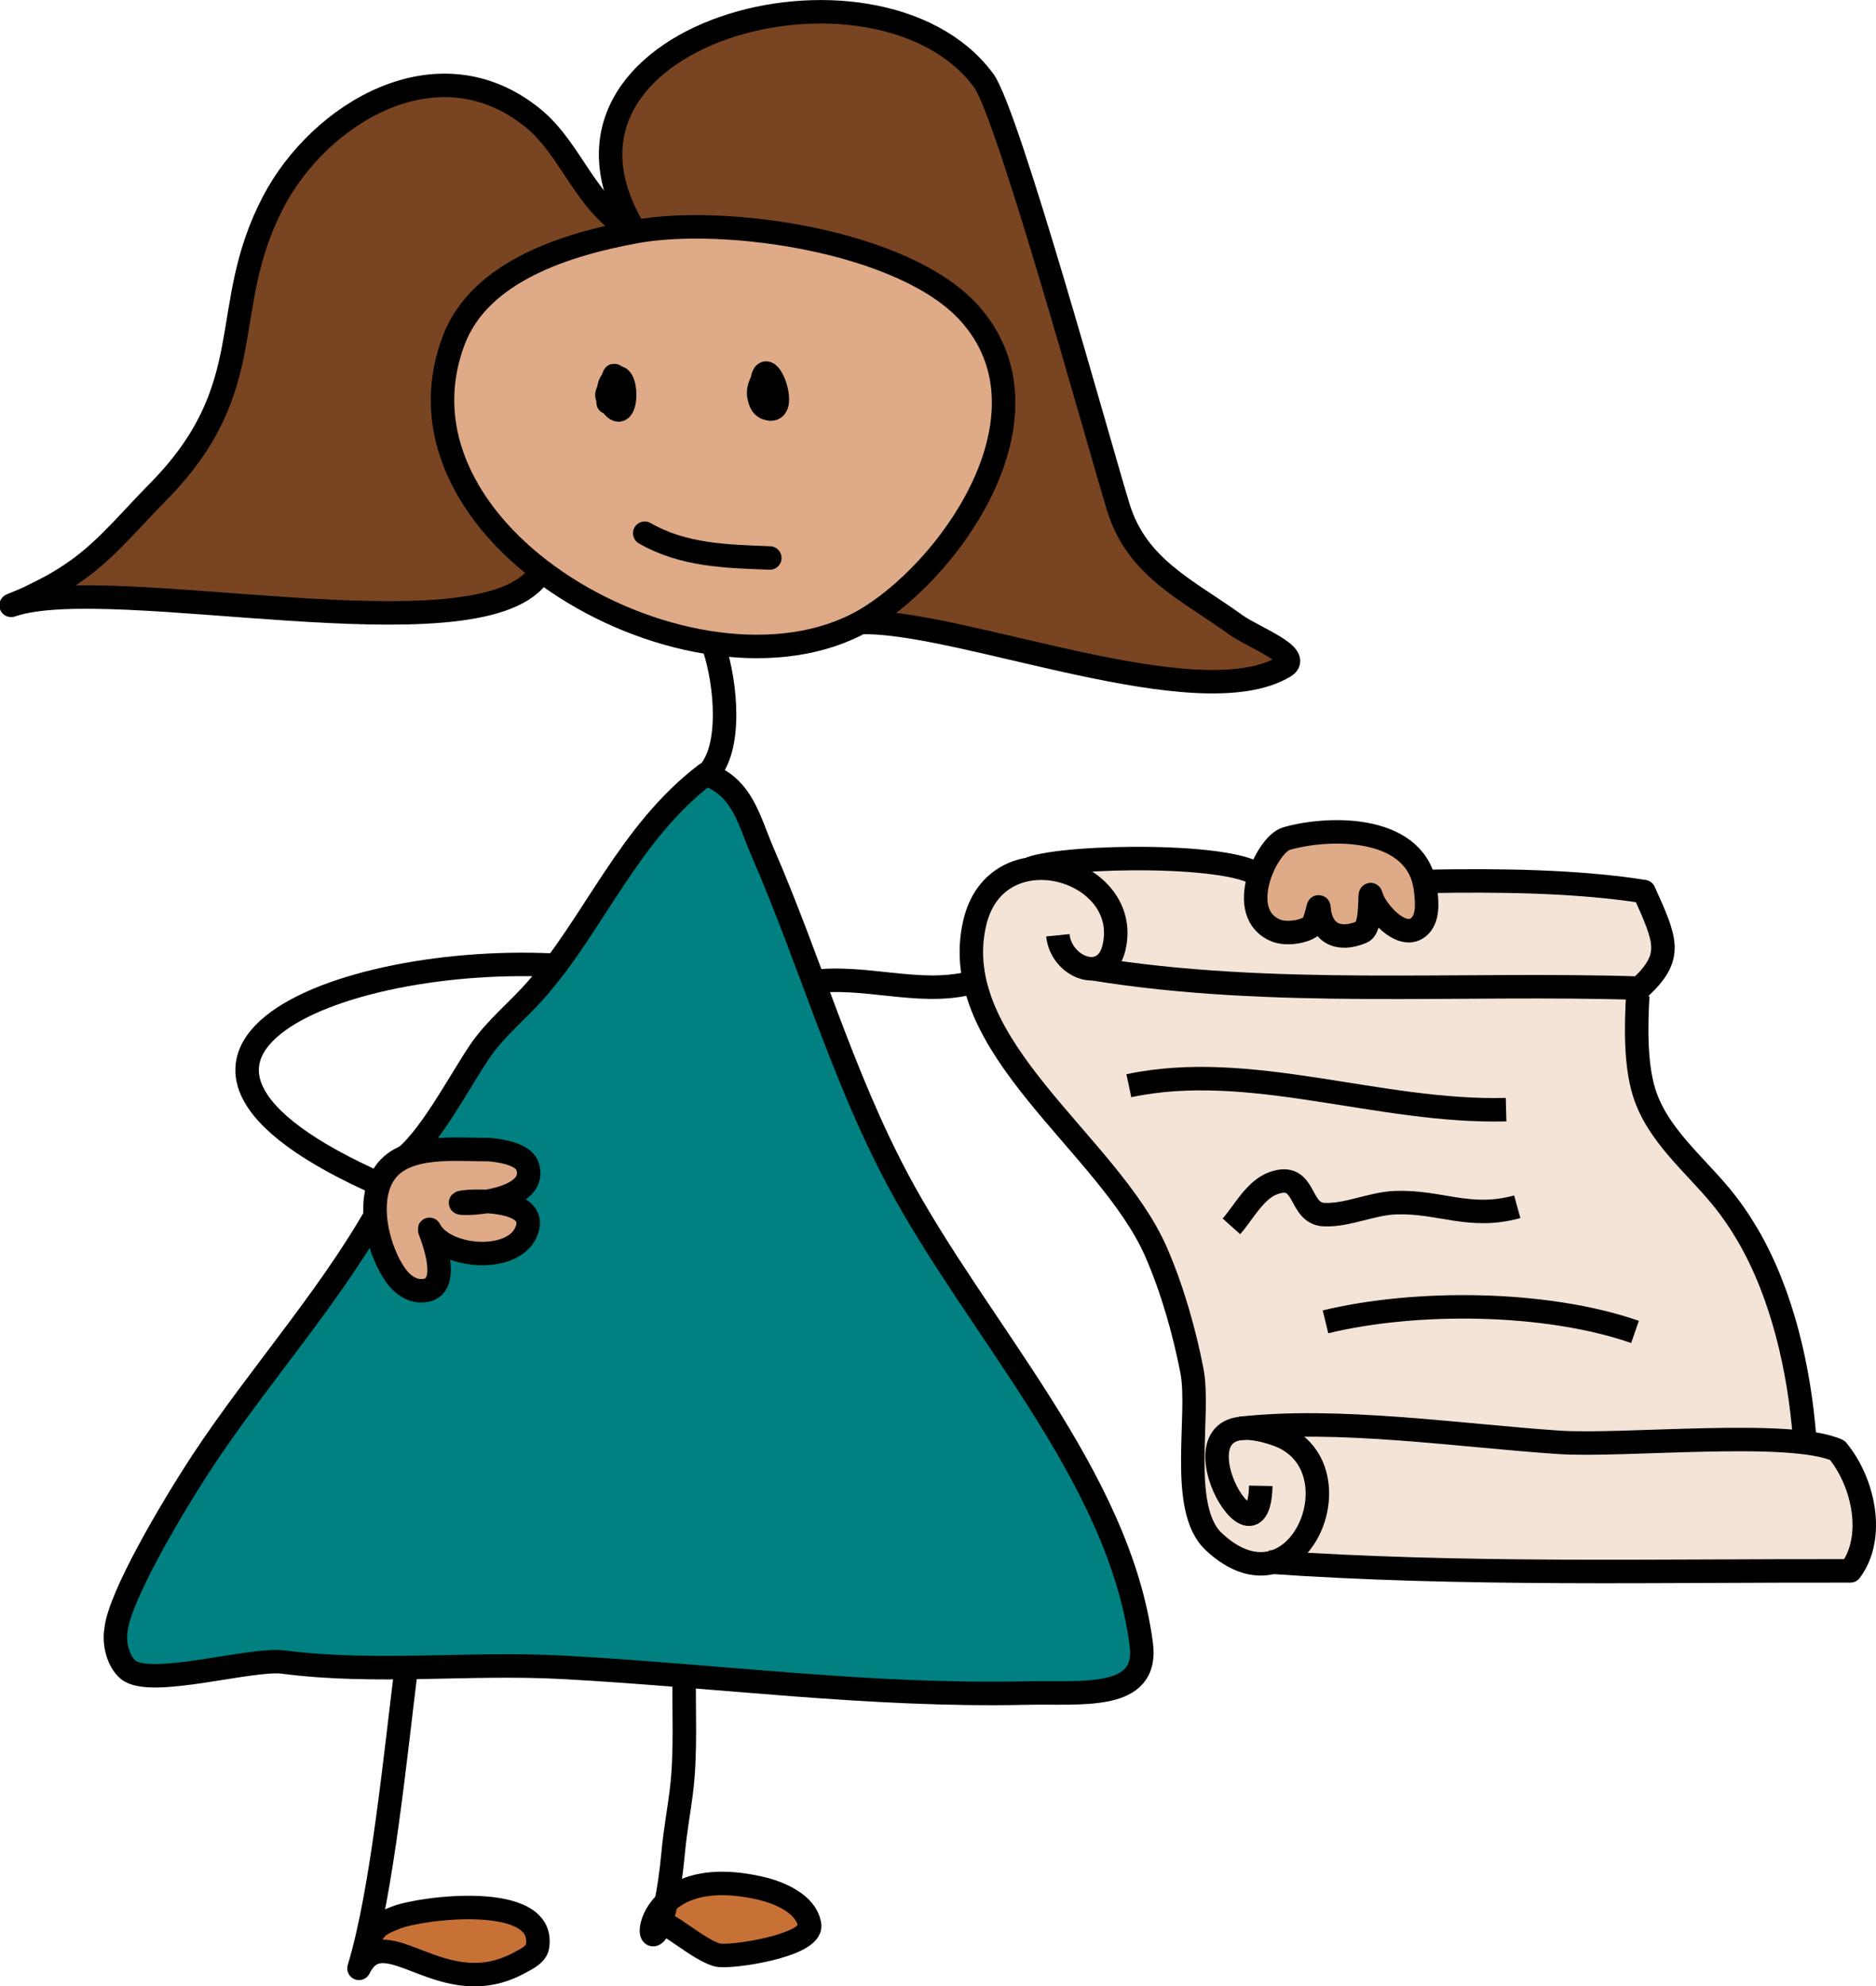 <?xml version="1.0" encoding="UTF-8" standalone="no"?>
<!-- Created with Inkscape (http://www.inkscape.org/) -->

<svg
   width="61.14mm"
   height="64.716mm"
   viewBox="0 0 61.14 64.716"
   version="1.1"
   id="svg5"
   inkscape:version="1.2.2 (b0a8486541, 2022-12-01)"
   sodipodi:docname="you.svg"
   xmlns:inkscape="http://www.inkscape.org/namespaces/inkscape"
   xmlns:sodipodi="http://sodipodi.sourceforge.net/DTD/sodipodi-0.dtd"
   xmlns="http://www.w3.org/2000/svg"
   xmlns:svg="http://www.w3.org/2000/svg">
  <sodipodi:namedview
     id="namedview7"
     pagecolor="#ffffff"
     bordercolor="#666666"
     borderopacity="1.0"
     inkscape:pageshadow="2"
     inkscape:pageopacity="0.0"
     inkscape:pagecheckerboard="0"
     inkscape:document-units="mm"
     showgrid="false"
     objecttolerance="1"
     guidetolerance="1"
     inkscape:zoom="6.495"
     inkscape:cx="74.364896"
     inkscape:cy="185.14242"
     inkscape:window-width="1920"
     inkscape:window-height="1200"
     inkscape:window-x="0"
     inkscape:window-y="0"
     inkscape:window-maximized="1"
     inkscape:current-layer="layer1"
     inkscape:showpageshadow="2"
     inkscape:deskcolor="#d1d1d1" />
  <defs
     id="defs2" />
  <g
     inkscape:label="Layer 1"
     inkscape:groupmode="layer"
     id="layer1"
     transform="translate(-80.428,-179.154)">
    <path
       style="fill:none;stroke:#000000;stroke-width:0.765;stroke-linecap:butt;stroke-linejoin:round;stroke-miterlimit:4;stroke-dasharray:none;stroke-opacity:1"
       d="m 103.71,200.281 c 0.369,1.119 0.594,3.274 -0.229,4.097"
       id="path131"
       inkscape:export-filename="/home/vasek/path129.png"
       inkscape:export-xdpi="200"
       inkscape:export-ydpi="200"
       sodipodi:nodetypes="cc" />
    <path
       style="fill:none;stroke:#000000;stroke-width:0.765;stroke-linecap:butt;stroke-linejoin:round;stroke-miterlimit:4;stroke-dasharray:none;stroke-opacity:1"
       d="m 98.743,210.618 c -7.225,-0.46 -16.289,3.075 -4.763,7.615"
       id="path145"
       inkscape:export-filename="/home/vasek/path129.png"
       inkscape:export-xdpi="200"
       inkscape:export-ydpi="200"
       sodipodi:nodetypes="cc" />
    <path
       style="fill:#c87137;stroke:#000000;stroke-width:0.765;stroke-linecap:butt;stroke-linejoin:round;stroke-miterlimit:4;stroke-dasharray:none;stroke-opacity:1"
       d="m 93.707,233.191 c -0.405,3.215 -0.816,7.582 -1.579,10.099 0.513,-1.301 0.352,-1.317 1.207,-1.656 0.817,-0.323 4.899,-0.841 4.611,0.943 -0.043,0.266 -0.379,0.415 -0.586,0.529 -2.528,1.386 -4.394,-1.519 -5.232,0.184"
       id="path149"
       inkscape:export-filename="/home/vasek/path129.png"
       inkscape:export-xdpi="200"
       inkscape:export-ydpi="200"
       sodipodi:nodetypes="ccsssc" />
    <path
       style="fill:#c87137;stroke:#000000;stroke-width:0.765;stroke-linecap:butt;stroke-linejoin:round;stroke-miterlimit:4;stroke-dasharray:none;stroke-opacity:1"
       d="m 102.731,233.516 c -0.031,1.343 0.068,2.723 -0.103,4.059 -0.08,0.624 -0.194,1.239 -0.253,1.874 -0.558,6.03 -2.239,0.063 2.84,1.23 0.581,0.134 1.492,0.494 1.598,1.196 0.103,0.683 -2.632,1.089 -3.013,0.977 -0.859,-0.251 -2.127,-1.671 -1.999,-0.715"
       id="path151"
       inkscape:export-filename="/home/vasek/path129.png"
       inkscape:export-xdpi="200"
       inkscape:export-ydpi="200"
       sodipodi:nodetypes="csssssc" />
    <path
       style="fill:#784421;stroke:#000000;stroke-width:0.765;stroke-linecap:butt;stroke-linejoin:round;stroke-miterlimit:4;stroke-dasharray:none;stroke-opacity:1"
       d="m 101.132,186.703 c -1.594,-0.758 -2.036,-2.647 -3.335,-3.703 -3.095,-2.515 -6.957,-0.152 -8.464,2.737 -1.837,3.521 -0.345,6.008 -3.783,9.475 -0.816,0.823 -1.631,1.821 -2.576,2.495 -0.612,0.437 -0.99,0.62 -1.598,0.92 -0.18,0.089 -0.742,0.305 -0.552,0.241 3.245,-1.082 15.051,1.729 17.111,-0.92"
       id="path167"
       inkscape:export-filename="/home/vasek/path129.png"
       inkscape:export-xdpi="200"
       inkscape:export-ydpi="200" />
    <path
       style="fill:#784421;stroke:#000000;stroke-width:0.765;stroke-linecap:butt;stroke-linejoin:round;stroke-miterlimit:4;stroke-dasharray:none;stroke-opacity:1"
       d="m 101.132,186.703 c -3.971,-6.457 7.882,-9.604 11.35,-4.933 0.801,1.079 3.779,11.919 4.393,13.914 0.611,1.985 2.267,2.698 3.829,3.829 0.564,0.408 2.184,0.999 1.587,1.357 -2.82,1.692 -10.517,-1.488 -13.754,-1.433"
       id="path169"
       inkscape:export-filename="/home/vasek/path129.png"
       inkscape:export-xdpi="200"
       inkscape:export-ydpi="200"
       sodipodi:nodetypes="cssssc" />
    <path
       style="fill:#deaa87;stroke:#000000;stroke-width:0.765;stroke-linecap:butt;stroke-linejoin:round;stroke-miterlimit:4;stroke-dasharray:none;stroke-opacity:1;fill-opacity:1"
       d="m 101.132,186.703 c -2.185,0.403 -5.064,1.264 -5.922,3.553 -2.462,6.565 8.346,12.327 13.604,8.981 2.801,-1.782 6.095,-6.683 3.197,-9.889 -2.124,-2.35 -7.963,-3.183 -10.879,-2.645 z"
       id="path129"
       inkscape:export-filename="/home/vasek/path129.png"
       inkscape:export-xdpi="200"
       inkscape:export-ydpi="200" />
    <path
       style="fill:#000000;stroke:#000000;stroke-width:0.765;stroke-linecap:butt;stroke-linejoin:round;stroke-miterlimit:4;stroke-dasharray:none;stroke-opacity:1;fill-opacity:1"
       d="m 100.372,191.564 c -0.142,0.465 -0.247,0.388 -0.075,0.674 0.632,1.053 0.643,-1.307 0.075,-0.674 -0.131,0.146 -0.108,0.381 -0.124,0.577 -0.061,0.764 0.519,-2.079 -0.043,0.059"
       id="path260"
       inkscape:export-filename="/home/vasek/path129.png"
       inkscape:export-xdpi="200"
       inkscape:export-ydpi="200" />
    <path
       style="fill:#000000;stroke:#000000;stroke-width:0.765;stroke-linecap:butt;stroke-linejoin:round;stroke-miterlimit:4;stroke-dasharray:none;stroke-opacity:1;fill-opacity:1"
       d="m 105.31,191.472 c -0.16,0.303 -0.207,0.465 -0.102,0.76 0.038,0.106 0.107,0.189 0.216,0.226 0.902,0.311 -0.289,-2.521 -0.167,-0.275"
       id="path262"
       inkscape:export-filename="/home/vasek/path129.png"
       inkscape:export-xdpi="200"
       inkscape:export-ydpi="200" />
    <path
       style="fill:none;stroke:#000000;stroke-width:0.765;stroke-linecap:round;stroke-linejoin:round;stroke-miterlimit:4;stroke-dasharray:none;stroke-opacity:1"
       d="m 101.44,196.528 c 1.267,0.726 2.65,0.752 4.077,0.807"
       id="path274"
       inkscape:export-filename="/home/vasek/path129.png"
       inkscape:export-xdpi="200"
       inkscape:export-ydpi="200" />
    <path
       style="fill:none;stroke:#000000;stroke-width:0.765;stroke-linecap:butt;stroke-linejoin:round;stroke-miterlimit:4;stroke-dasharray:none;stroke-opacity:1"
       d="m 106.769,211.16 c 1.787,-0.276 3.544,0.441 5.254,0.028"
       id="path340"
       inkscape:export-filename="/home/vasek/path129.png"
       inkscape:export-xdpi="200"
       inkscape:export-ydpi="200"
       sodipodi:nodetypes="cc" />
    <path
       id="path445"
       style="fill:#f4e3d7;stroke:none;stroke-width:1;stroke-linecap:butt;stroke-linejoin:round;stroke-miterlimit:4;stroke-dasharray:none;stroke-opacity:1"
       d="m 139.236,225.949 c -0.171,-2.162 -0.715,-4.622 -1.857,-6.567 -0.259,-0.441 -0.549,-0.861 -0.873,-1.253 -0.871,-1.054 -2.081,-2.027 -2.5,-3.395 -0.285,-0.93 -0.257,-2.174 -0.203,-3.14 l 0.061,-0.242 c 1.117,-1.034 0.859,-1.547 0.142,-3.148 -2.179,-0.348 -4.797,-0.372 -7.021,-0.332 l -5.448,-0.115 c -0.678,-0.82 -5.509,-0.752 -7.549,-0.321 -0.83,0.175 -1.686,0.945 -1.817,1.784 -0.673,4.315 4.394,7.202 5.933,10.725 0.524,1.199 0.92,2.586 1.17,3.873 0.28,1.441 -0.525,4.122 0.632,5.604 0.39,0.5 1.158,0.552 1.782,0.665 1.384,0.249 12.805,0.237 19.046,0.25 0.81,-1.087 0.447,-2.866 -0.425,-3.927 z"
       sodipodi:nodetypes="cssccccccssssasccc" />
    <path
       style="fill:none;stroke:#000000;stroke-width:0.765;stroke-linecap:butt;stroke-linejoin:round;stroke-miterlimit:4;stroke-dasharray:none;stroke-opacity:1"
       d="m 120.85,225.696 c 3.21,-0.359 7.095,0.232 10.382,0.454 2.093,0.141 7.548,-0.436 9.077,0.261 0.872,1.061 1.235,2.84 0.425,3.927 -6.24,-0.013 -12.608,0.155 -18.969,-0.288"
       id="path322"
       inkscape:export-filename="/home/vasek/path129.png"
       inkscape:export-xdpi="200"
       inkscape:export-ydpi="200"
       sodipodi:nodetypes="csccc" />
    <path
       style="fill:none;stroke:#000000;stroke-width:0.765;stroke-linecap:butt;stroke-linejoin:round;stroke-miterlimit:4;stroke-dasharray:none;stroke-opacity:1"
       d="m 117.218,214.53 c 3.948,-0.839 8.155,0.89 12.294,0.78"
       id="path330"
       inkscape:export-filename="/home/vasek/path129.png"
       inkscape:export-xdpi="200"
       inkscape:export-ydpi="200" />
    <path
       style="fill:none;stroke:#000000;stroke-width:0.765;stroke-linecap:butt;stroke-linejoin:round;stroke-miterlimit:4;stroke-dasharray:none;stroke-opacity:1"
       d="m 120.56,219.112 c 0.392,-0.437 0.766,-1.195 1.374,-1.409 1.086,-0.384 0.797,0.993 1.649,1.028 0.758,0.032 1.553,-0.362 2.322,-0.39 1.463,-0.053 2.412,0.562 3.971,0.133"
       id="path332"
       inkscape:export-filename="/home/vasek/path129.png"
       inkscape:export-xdpi="200"
       inkscape:export-ydpi="200" />
    <path
       style="fill:none;stroke:#000000;stroke-width:0.765;stroke-linecap:butt;stroke-linejoin:round;stroke-miterlimit:4;stroke-dasharray:none;stroke-opacity:1"
       d="m 123.627,222.224 c 2.943,-0.713 7.181,-0.68 10.087,0.328"
       id="path334"
       inkscape:export-filename="/home/vasek/path129.png"
       inkscape:export-xdpi="200"
       inkscape:export-ydpi="200" />
    <path
       style="fill:none;stroke:#000000;stroke-width:0.765;stroke-linecap:butt;stroke-linejoin:round;stroke-miterlimit:4;stroke-dasharray:none;stroke-opacity:1"
       d="m 114.009,207.454 c 1.182,-0.442 6.85,-0.517 7.529,0.303 l 5.448,0.115 c 2.225,-0.041 4.842,-0.016 7.021,0.332 0.717,1.601 0.974,2.114 -0.142,3.148 -5.858,-0.19 -11.991,0.322 -17.851,-0.638"
       id="path1580"
       inkscape:export-filename="/home/vasek/path129.png"
       inkscape:export-xdpi="200"
       inkscape:export-ydpi="200"
       sodipodi:nodetypes="cccccc" />
    <path
       style="fill:#008080;stroke:#000000;stroke-width:0.765;stroke-linecap:butt;stroke-linejoin:round;stroke-miterlimit:4;stroke-dasharray:none;stroke-opacity:1"
       d="m 93.044,218.071 c -1.609,3.068 -4.15,5.846 -6.037,8.72 -0.978,1.489 -2.698,4.403 -2.797,5.47 -0.079,0.452 0.073,1.033 0.398,1.301 0.725,0.597 4.003,-0.388 5.048,-0.253 3.055,0.393 6.026,0.006 9.108,0.172 5.074,0.274 10,0.95 15.099,0.839 1.828,-0.04 4.002,0.263 3.76,-1.587 -0.718,-5.505 -5.349,-10.274 -7.946,-15.156 -1.809,-3.4 -2.849,-7.096 -4.381,-10.625 -0.47,-1.084 -0.663,-2.158 -1.865,-2.574 -2.504,1.903 -3.634,4.858 -5.522,7.016 -0.597,0.682 -1.325,1.256 -1.841,2.013 -0.666,0.977 -1.717,3.015 -2.629,3.593"
       id="path1592"
       inkscape:export-filename="/home/vasek/path129.png"
       inkscape:export-xdpi="200"
       inkscape:export-ydpi="200"
       sodipodi:nodetypes="cscsscsssscssc" />
    <path
       style="fill:#deaa87;fill-opacity:1;stroke:#000000;stroke-width:0.765;stroke-linecap:butt;stroke-linejoin:round;stroke-miterlimit:4;stroke-dasharray:none;stroke-opacity:1"
       d="m 94.163,221.212 c 1.197,0 0.133,-2.247 0.276,-1.978 0.483,0.905 2.64,1.089 3.116,0.103 0.706,-1.463 -3.142,-0.95 -1.851,-0.977 0.585,-0.013 2.21,-0.249 1.92,-1.196 -0.098,-0.319 -0.598,-0.492 -1.237,-0.551 -1.062,0.007 -2.72,-0.203 -3.401,0.736 -0.664,0.916 -0.237,2.56 0.348,3.376 0.214,0.291 0.498,0.487 0.829,0.487 z"
       id="path147"
       inkscape:export-filename="/home/vasek/path129.png"
       inkscape:export-xdpi="200"
       inkscape:export-ydpi="200"
       sodipodi:nodetypes="ssscscacss" />
    <path
       style="fill:#deaa87;stroke:#000000;stroke-width:0.765;stroke-linecap:butt;stroke-linejoin:round;stroke-miterlimit:4;stroke-dasharray:none;stroke-opacity:1;fill-opacity:1"
       d="m 122.022,209.477 c 0.31,0.122 0.864,0.056 1.126,-0.133 0.178,-0.128 0.248,-0.822 0.266,-0.603 0.066,0.821 0.63,1.105 1.401,0.78 0.367,-0.154 0.206,-1.536 0.31,-1.152 0.118,0.433 0.967,1.442 1.525,1.002 0.348,-0.275 0.282,-0.849 0.239,-1.223 -0.237,-2.097 -3.071,-2.085 -4.531,-1.671 -0.656,0.186 -1.709,2.459 -0.335,3 z"
       id="path344"
       inkscape:export-filename="/home/vasek/path129.png"
       inkscape:export-xdpi="200"
       inkscape:export-ydpi="200"
       sodipodi:nodetypes="sssssssss" />
    <path
       style="fill:none;stroke:#000000;stroke-width:0.765;stroke-linecap:butt;stroke-linejoin:round;stroke-miterlimit:4;stroke-dasharray:none;stroke-opacity:1"
       d="m 114.904,209.628 c 0.106,1.053 1.534,1.615 1.826,0.417 0.631,-2.594 -3.832,-3.885 -4.538,-0.807 -0.921,4.013 4.374,7.185 5.912,10.707 0.524,1.199 0.92,2.586 1.17,3.873 0.28,1.441 -0.443,4.484 0.709,5.566 2.764,2.596 4.868,-2.536 2.03,-3.501 -3.973,-1.351 -0.562,4.884 -0.496,1.684"
       id="path1739" />
    <path
       style="fill:none;stroke:#000000;stroke-width:0.765;stroke-linecap:butt;stroke-linejoin:round;stroke-miterlimit:4;stroke-dasharray:none;stroke-opacity:1"
       d="m 139.236,225.949 c -0.171,-2.162 -0.715,-4.622 -1.857,-6.567 -0.259,-0.441 -0.549,-0.861 -0.873,-1.253 -0.871,-1.054 -2.081,-2.027 -2.5,-3.395 -0.285,-0.93 -0.257,-2.174 -0.203,-3.14"
       id="path308" />
    <path
       style="fill:#ffe6d5;stroke:none;stroke-width:0;stroke-miterlimit:4;stroke-dasharray:none"
       d=""
       id="path2058"
       transform="matrix(0.265,0,0,0.265,80.428,179.154)" />
  </g>
</svg>
